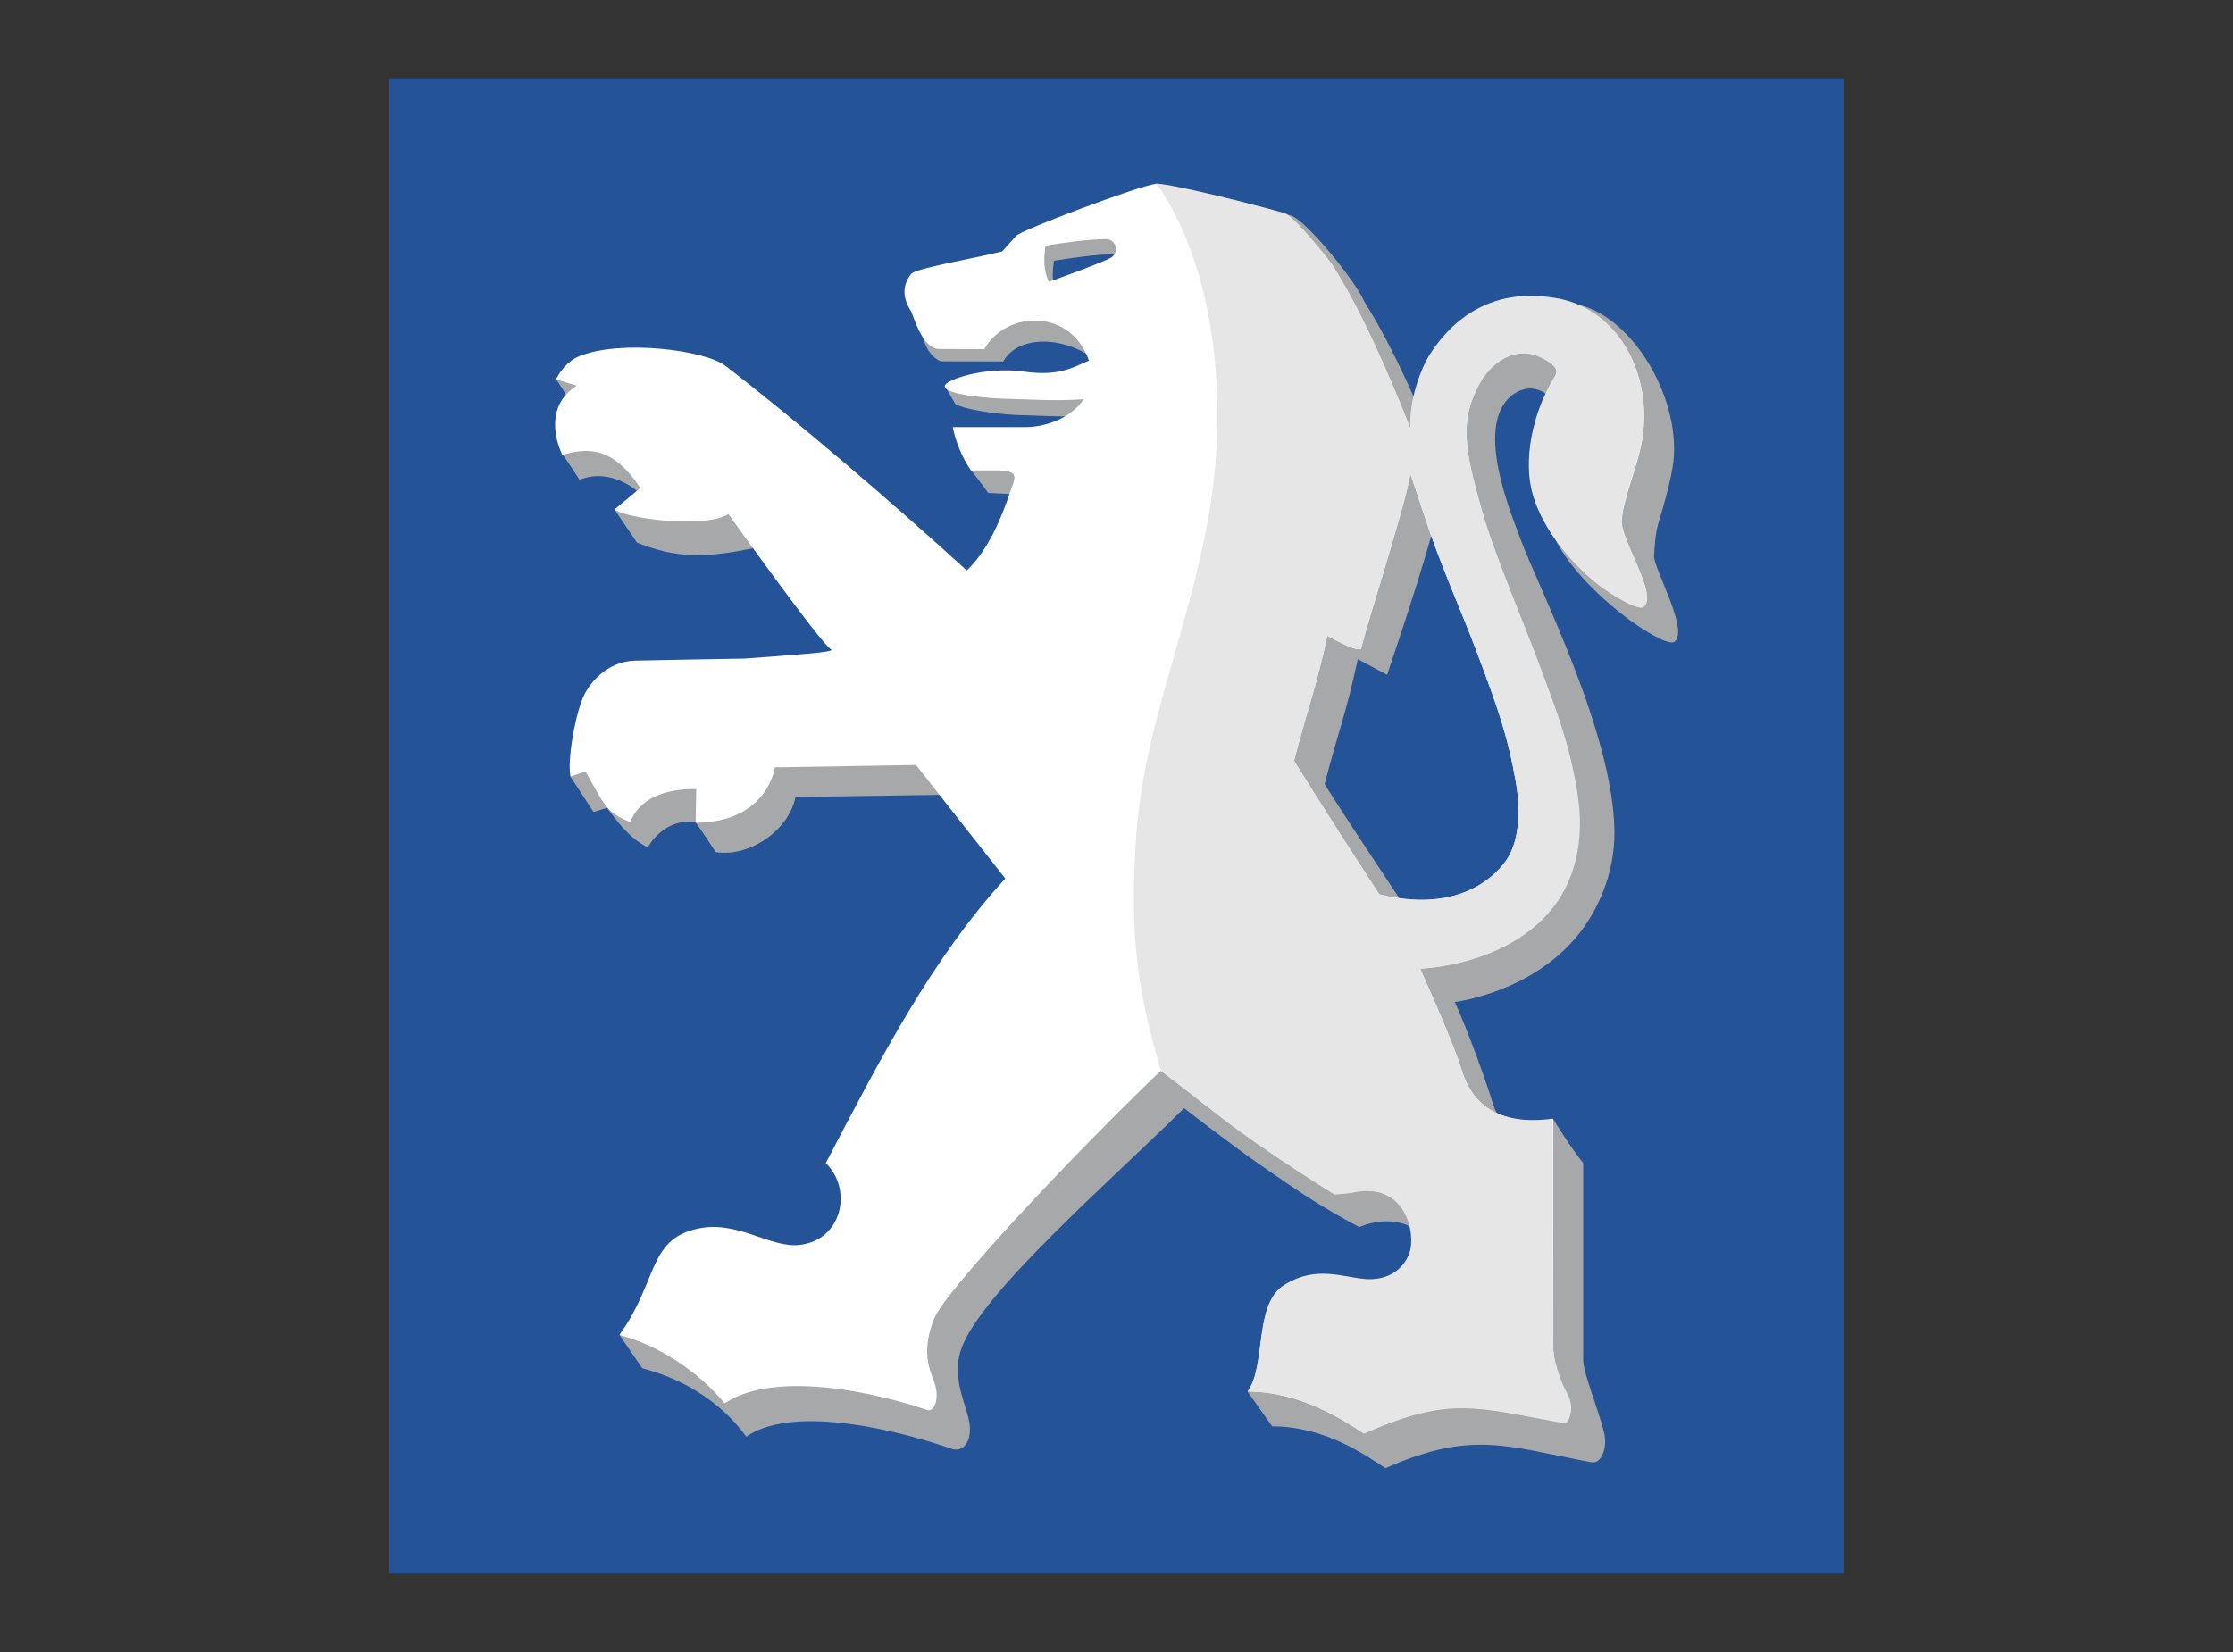 <?xml version="1.0" encoding="utf-8"?>
<!-- Generator: Adobe Illustrator 24.3.0, SVG Export Plug-In . SVG Version: 6.00 Build 0)  -->
<svg version="1.1" id="Слой_1" xmlns="http://www.w3.org/2000/svg" xmlns:xlink="http://www.w3.org/1999/xlink" x="0px" y="0px"
	 viewBox="0 0 150 111" style="enable-background:new 0 0 150 111;" xml:space="preserve">
<rect x="0" y="0" width="150" height="111" fill="#333333" stroke="none"/>
<style type="text/css">
	.st0{fill-rule:evenodd;clip-rule:evenodd;fill:#255398;}
	.st1{fill-rule:evenodd;clip-rule:evenodd;fill:#A6A8AA;}
	.st2{fill-rule:evenodd;clip-rule:evenodd;fill:#FFFFFF;}
	.st3{fill-rule:evenodd;clip-rule:evenodd;fill:#E6E6E7;}
</style>
<g>
	<path class="st0" d="M123.85,105.73V5.27H26.15v100.47H123.85z"/>
	<g>
		<path class="st1" d="M84.67,78.28c2.73,1.89,3.96,2.74,6.64,4.17c2.23-0.96,4.83-0.04,4.43,1.88c-0.27,1.27-0.49,3.99-1.91,3.89
			c-1.57-0.13-3.3-0.92-5.4,0.37c-1.41,0.83-3.36,4.63-4.61,4.94c0.55,0.77,1.1,1.54,1.64,2.31c3.55,0,6.22,1.91,7.61,2.81
			c5.8-2.56,8.07-1.48,13.82-0.4c0.71,0.14,1.09-1.01,0.87-1.95c-0.38-1.59-1.34-3.85-1.41-4.86l0-13.3
			c-0.85-1.04-2.02-2.95-2.02-2.95c-2.44,0.65-3.57,0.5-4.02-0.96c-0.48-1.58-1.66-4.85-2.58-6.9c0,0,5.21-0.64,8.33-4.58
			c1.17-1.47,2.41-3.92,2.39-6.86c-0.06-6.59-5.05-16.29-6.3-19.64c-0.75-2.01-2.93-7.31-0.82-9.48c0.83-0.85,2.53-1.31,3.75,1.35
			c0.59,1.29,0.85,0.73,0.73,0.96c-1.52,2.46-2.42,3.77-1.78,6.02c0.88,3.13,4.75,6.12,5.98,6.94c0,0,2.06,1.41,2.48,1.08
			c0.99-0.79-1.43-4.94-1.38-5.78c0.05-0.77,0.08-1.47,0.32-2.28c0.27-0.91,0.68-2.25,0.92-3.62c0.77-4.38-2.68-10.46-6.71-11.04
			c-1.07-0.15-4.49,1.2-7.48,5.88c-0.57,0.89-1.38,3.17-1.29,4.92c-1.46-3.67-3.26-7.84-5.22-10.93c-0.63-1.46-3.96-5.52-4.96-5.8
			c-2.76-0.77-5.18-0.3-7.78-0.72c-1.07,0.11-8.74,1.86-8.99,2.24c0,0-1.87,3.06-1.87,3.08c-1.9,0.49-4.35,1.34-4.64,1.74
			c-0.85,1.08-1.65,1.53-1.38,1.97c0.36,1.25,1.17,1.5,1.17,1.5l4.19,0.01c1.09-1.93,4.43-1.64,6.37,0.04c0.69,0.6,0,0.1,0.32,1.01
			c-1.13,0.49-2.94,1.09-4.24,0.75c-1.78-0.26-5.38-0.52-6.37-0.15l0.72,1.23c1.09,0.49,3.4,0.7,4.26,0.72
			c1.39,0.03,3.46,0.18,5.27,0.03c-0.91,1.35-1.45,3.15-2.67,3.15h-4.86c0.07,0.34-1.03,0.26-0.92,0.58c0,0,0.72,0.9,1.11,1.47
			l2.9,0.15c1.33,0.08,1.24,1.41,0.76,2.16c-0.82,1.26-3.1,3.6-5.06,3.8c-4.92-4.5-8.6-7.78-13.43-11.81
			c-0.82-0.69-1.72-1.01-3.06-1.26c-1.34-0.24-3.59-0.46-5.57-0.46c-0.84,0-5.24-0.5-5.54-0.2l0.82,1.29
			c0.11,0.69-0.05,1.04-0.17,2.32c-0.04,0.51-0.24,1.42-0.24,1.42s0.63,0.91,1.14,1.71c2.14-0.87,3.93,0.81,3.93,0.81l-1.58,1.19
			l1.51,2.22c2.57,1.01,4.35,1.11,8.07,0.32l7.17,9.18l-13.1,0.7c-1.81,0.07-3.2,1.55-3.64,2.81c-0.45,1.24-2.85,1.73-2.96,2.73
			l1.54,2.36l0.9-0.28c0.53,0.67,1.41,2.01,2.75,2.66c0.47-0.89,1.73-1.99,3.22-1.67c0.39,0.52,1.33,1.98,1.33,1.98
			c2.23,0.37,4.91-1.42,5.37-3.7l10.82-0.16l5.98,7.37c-4.17,5.91-8.48,12.84-12.56,19.64c1.78,1.7,1.16,5.16-1.76,5.49
			c-2,0.22-4.2-1.71-6.88-1.08c-2.68,0.61-5.83,2.46-7.42,4.89c0.28,0.44,1.53,2.24,1.53,2.24c2.29,0.59,5.05,1.94,6.98,4.59
			c3.33-2.3,10.87-0.2,13.68,0.78c0.77,0.33,1.4-0.27,1.34-1.41c-0.06-1.27-1.28-3.09-0.61-5.17c1.2-3.72,10.11-11.42,15-16.27
			C79.52,74.45,82.93,77.08,84.67,78.28z M101.56,45.68c1.54,4.07,2.09,5.82,2.59,8.59c0.4,2.21,0.18,4.22-0.64,5.37
			c-0.96,1.35-3.51,3.49-8.5,2.26l0-0.01c-1.55-2.38-4.63-6.94-6.03-9.21c1-3.82,1.45-4.75,2.23-8.39l1.97,1.05
			c0.92-2.71,3.16-9.45,3.6-11.9c0,0,0.7,1.34,1.21,2.91C99.12,39.84,100.43,42.69,101.56,45.68L101.56,45.68z M75.13,18.37
			c-0.95,0.44-2.69,1.08-4.12,1.59c-0.32-0.82-0.35-1.47-0.21-2.44c1.17-0.19,2.94-0.44,4.07-0.44
			C75.6,17.07,75.8,18.04,75.13,18.37z"/>
		<path class="st2" d="M108.94,34.98c0.06-0.77,0.27-1.47,0.51-2.28c0.27-0.93,0.78-2.24,0.93-3.63c0.48-4.38-1.95-8.42-5.98-9
			c-1.07-0.15-5.35-0.86-8.34,3.83c-0.57,0.89-1.38,3.18-1.3,4.93c-1.47-3.68-3.27-7.86-5.24-10.95c-0.42-0.61-2.63-3.34-3.24-3.52
			c-2.75-0.77-6.04-1.57-8.66-2c-1.07,0.11-9.11,3.12-9.37,3.5c0,0-0.92,1.01-0.92,1.03c-1.91,0.49-5.84,1.13-6.13,1.52
			c-0.85,1.08-0.26,2.09,0.02,2.54c0.09,0.16,0.73,2.5,1.86,2.5l3.04,0.01c1.48-2.62,5.82-2.75,7.03,0.77
			c-1.14,0.49-2.04,1.05-4.28,0.75c-2.71-0.4-5.43,0.57-5.41,0.96c0.02,0.62,3.19,0.83,4.02,0.85c1.4,0.03,3.49,0.18,5.32,0.03
			c-0.91,1.36-2.7,1.88-3.92,1.88H64c0.21,1.04,0.63,2.03,1.22,2.91h2c1.33,0.08,0.92,0.6,0.63,1.46c-0.51,1.55-1.44,3.89-2.91,5.26
			c-4.93-4.51-11.54-10.16-16.21-13.75c-1.36-1.05-6.97-1.78-9.78-0.66c-0.81,0.32-1.32,1.01-1.6,1.57l1.4,0.42
			c-2.56,1.61-0.98,4.64-0.98,4.64c1.24-0.28,3.19-0.93,5.24,2.24l-1.73,1.44c0.88,0.65,6.14,1.29,7.65,0.31
			c0,0,6.22,8.72,6.89,9.09c0.36,0.2-2.53,0.37-5.76,0.62c-2.78,0.05-5.37,0.09-7.41,0.14c-1.83,0.04-3.17,1.5-3.6,2.76
			c-0.45,1.24-0.94,3.88-0.73,5.03l1.01-0.34c1.29,2.24,1.35,2.74,3.01,3.4c0.93-2.47,4.43-2.21,4.43-2.21l-0.04,2.25
			c4.86-0.03,5.32-3.72,5.32-3.72l9.48-0.16l6,7.63c-4.92,5.37-8.35,12.02-12.06,19.12c1.79,1.7,1.17,5.17-1.77,5.5
			c-2,0.22-4.21-1.72-6.9-1.08c-3.28,0.75-2.6,3.52-5.19,7.13c2.59,0.67,5.29,2.44,7.07,4.59c3.55-2.36,10.74-0.54,13.56,0.44
			c0.63,0.21,0.89-0.98,0.48-1.98c-0.33-0.82-0.81-2.09,0.04-4.17c0.76-1.86,9.21-10.89,15.21-16.63c0.03-0.03,2.1,1.61,4.18,3.21
			c3.25,2.51,7.57,5.04,7.57,5.04l0.87-0.07c3.93-0.88,4.6,2.76,4.16,3.99c-0.44,1.23-1.6,1.96-3.02,1.86
			c-1.57-0.13-3.31-0.92-5.41,0.37c-2.12,1.24-1.21,5.4-2.5,7.15c3.56,0,6.42,1.91,7.81,2.81c5.81-2.57,7.51-1.78,13.39-0.74
			c0.41,0.08,0.73-1.12,0.28-1.81c-0.42-0.64-1.08-2.36-0.96-3.79V75.2c-3.75,0.52-5.48-1.11-6.13-3.24
			c-0.48-1.59-1.91-4.82-2.83-6.89c0,0,5.79-0.15,8.91-4.1c1.17-1.48,2.17-4.46,1.63-7.27c-0.74-3.89-1.23-5.2-2.53-8.6
			c-1.08-2.83-3.09-8.01-3.92-10.96c-1.17-4.17-1.35-6.03-0.1-8.33c0.76-1.4,2.39-2.71,4.26-1.76c1.22,0.63,0.96,0.99,0.84,1.23
			c-1.52,2.46-2.13,5.65-1.49,7.9c0.88,3.14,3.71,5.68,4.95,6.5c0,0,2.07,1.41,2.48,1.08C111.4,39.99,108.84,36.22,108.94,34.98
			L108.94,34.98z M74.55,17.36c-0.95,0.44-2.69,1.08-4.11,1.58c-0.32-0.82-0.35-1.47-0.21-2.43c1.19-0.2,2.93-0.44,4.06-0.44
			C75.02,16.07,75.22,17.04,74.55,17.36L74.55,17.36z M99.22,43.84c1.54,4.08,2.1,5.83,2.59,8.61c0.4,2.22,0.18,4.23-0.64,5.39
			c-0.96,1.36-3.52,3.5-8.52,2.27l0-0.01c-1.56-2.39-4.33-6.7-5.73-8.98c1-3.83,1.45-4.76,2.24-8.41c0,0,2.19,1.26,2.28,0.82
			c0.37-1.62,2.86-9.23,3.3-11.69c0,0,0.38,1.09,0.89,2.67C96.76,37.99,98.09,40.83,99.22,43.84L99.22,43.84z"/>
		<path class="st3" d="M99.22,43.86c1.54,4.08,2.09,5.83,2.59,8.6c0.39,2.18,0.19,4.19-0.64,5.35c-0.96,1.36-3.51,3.51-8.51,2.27
			l0,0.01c-1.56-2.39-4.32-6.7-5.73-8.97c1-3.82,1.45-4.75,2.24-8.4c0,0,2.18,1.26,2.28,0.82c0.37-1.61,2.86-9.23,3.3-11.68
			c0,0,0.38,1.08,0.89,2.66C96.77,38.01,98.09,40.86,99.22,43.86L99.22,43.86z M81.78,27.99c0,10.79-4.84,18.75-5.47,28.36
			c-0.4,6.15-0.01,9.97,1.69,15.61c0,0,2.06,1.6,4.14,3.2c3.25,2.5,7.52,5.11,7.52,5.11l1.1-0.11c3.71-0.89,4.36,2.8,3.92,4.02
			c-0.44,1.22-1.54,1.86-2.96,1.76c-1.57-0.13-3.31-0.92-5.41,0.37c-2.12,1.24-1.23,5.44-2.51,7.19c3.55,0,6.43,1.93,7.82,2.83
			c5.81-2.57,7.55-1.75,13.43-0.7c0.41,0.08,0.71-1.15,0.24-1.98c-0.38-0.67-1.05-2.32-0.96-3.64l-0.02-14.85
			c-3.75,0.52-5.47-1.11-6.12-3.24c-0.48-1.59-1.86-4.77-2.78-6.83c0,0,5.78-0.15,8.9-4.09c1.17-1.47,2.15-3.91,1.72-7.23
			c-0.47-3.63-1.73-6.68-2.48-8.73c-1.04-2.85-3.16-7.78-3.99-10.73c-1.17-4.16-1.54-5.93-0.21-8.46c0.74-1.41,2.39-2.73,4.25-1.78
			c1.22,0.63,0.95,0.99,0.84,1.22c-1.52,2.46-2.13,5.65-1.49,7.89c0.89,3.14,3.71,5.67,4.94,6.49c0,0,2.11,1.44,2.52,1.11
			c0.99-0.79-1.58-4.59-1.49-5.82c0.06-0.77,0.26-1.47,0.5-2.28c0.27-0.93,0.81-2.3,0.96-3.69c0.48-4.38-1.99-8.41-6.02-8.99
			c-1.07-0.15-5.34-0.85-8.33,3.84c-0.56,0.88-1.39,3.02-1.29,4.93c-1.47-3.68-3.25-7.86-5.21-10.94c-0.42-0.61-2.63-3.33-3.24-3.51
			c-2.46-0.69-7.31-1.91-8.65-1.99C77.66,12.35,81.78,17.2,81.78,27.99L81.78,27.99z"/>
	</g>
</g>
</svg>
